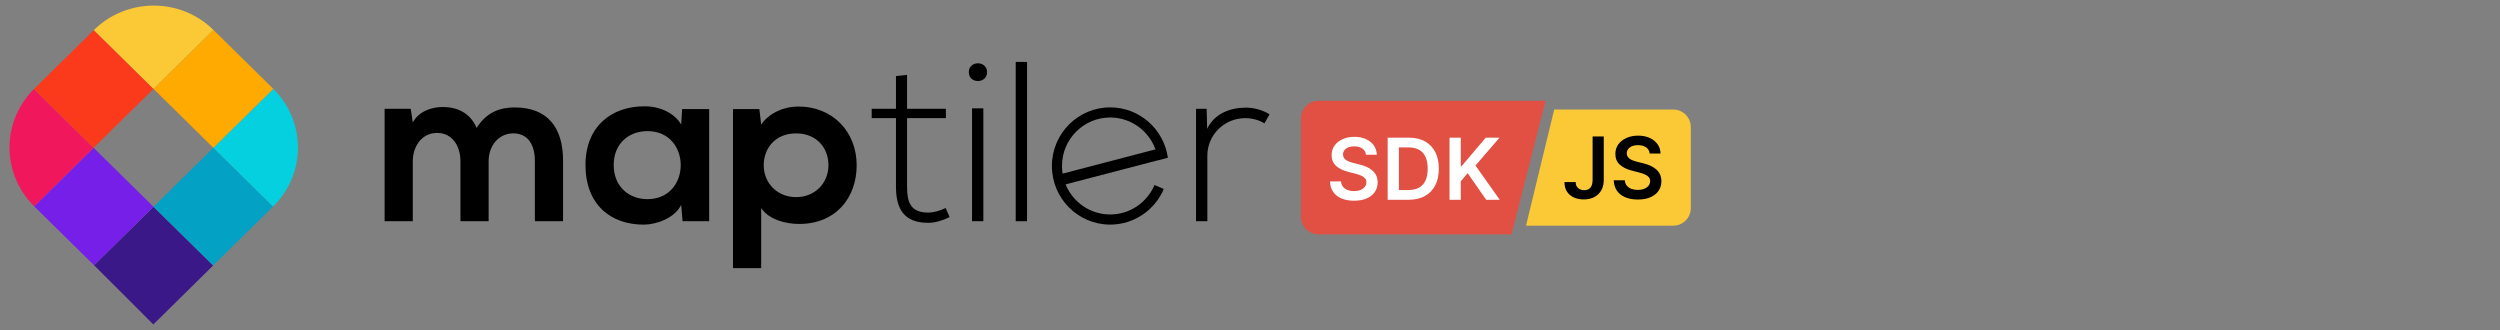 <svg id="sdk" width="318" height="42" viewBox="0 0 318 42" fill="none" xmlns="http://www.w3.org/2000/svg">
<rect x="0" y="0" width="318" height="42" fill="#808080" stroke="none"/>
<path d="M11.965 33.743C14.023 35.769 19.5 41.264 19.497 41.269C19.477 41.305 24.938 35.908 27.113 33.768L19.526 26.3L11.965 33.743Z" fill="#3A1888"/>
<path d="M19.526 26.3L27.113 33.768C27.124 33.756 27.138 33.741 27.15 33.731L34.73 26.27L27.143 18.802L19.526 26.3Z" fill="#03A1C4"/>
<path d="M34.73 26.27L34.749 26.25C38.942 22.123 38.945 15.435 34.762 11.302L27.144 18.802L34.73 26.27Z" fill="#05D0DF"/>
<path d="M11.908 18.802L4.349 26.243C4.351 26.245 4.352 26.248 4.355 26.25L11.953 33.73C11.957 33.734 11.961 33.738 11.966 33.743L19.526 26.3L11.908 18.802Z" fill="#761FE8"/>
<path d="M19.526 11.303L27.143 18.802L34.762 11.303C34.755 11.298 34.753 11.295 34.749 11.29L27.15 3.81C27.149 3.808 27.146 3.806 27.144 3.804L19.526 11.303Z" fill="#FFAA01"/>
<path d="M4.317 11.329C0.161 15.46 0.172 22.124 4.349 26.243L11.908 18.802L4.317 11.329Z" fill="#F1175D"/>
<path d="M19.526 11.303L11.934 3.829L4.354 11.29C4.341 11.303 4.33 11.317 4.316 11.329L11.908 18.802L19.526 11.303Z" fill="#FB3A1B"/>
<path d="M27.143 3.804C22.946 -0.321 16.148 -0.319 11.953 3.81L11.934 3.829L19.526 11.303L27.143 3.804Z" fill="#FBC935"/>
<path d="M58.567 28.14V20.497C58.567 18.616 57.566 16.908 55.595 16.908C53.654 16.908 52.508 18.616 52.508 20.497V28.14H48.922V13.84H52.244L52.508 15.578C53.273 14.129 54.949 13.609 56.33 13.609C58.066 13.609 59.8 14.304 60.624 16.271C61.918 14.245 63.596 13.667 65.476 13.667C69.594 13.667 71.622 16.155 71.622 20.44V28.14H68.034V20.44C68.034 18.559 67.24 16.965 65.301 16.965C63.359 16.965 62.153 18.616 62.153 20.497V28.14H58.567Z" fill="currentColor"/>
<path d="M86.765 13.87H90.206V28.139H86.824L86.647 26.056C85.825 27.734 83.561 28.544 81.943 28.573C77.651 28.603 74.474 25.997 74.474 20.989C74.474 16.069 77.798 13.493 82.033 13.522C83.973 13.522 85.824 14.419 86.647 15.838L86.765 13.87ZM78.062 20.989C78.062 23.71 79.973 25.331 82.355 25.331C88 25.331 88 16.677 82.355 16.677C79.973 16.677 78.062 18.269 78.062 20.989Z" fill="currentColor"/>
<path d="M93.236 34.105V13.87H96.589L96.822 15.838C97.94 14.245 99.882 13.551 101.528 13.551C105.996 13.551 108.968 16.822 108.968 21.019C108.968 25.187 106.291 28.487 101.645 28.487C100.117 28.487 97.852 28.023 96.822 26.461V34.104H93.236V34.105ZM105.381 21.019C105.381 18.791 103.851 16.966 101.264 16.966C98.676 16.966 97.146 18.791 97.146 21.019C97.146 23.247 98.823 25.073 101.264 25.073C103.705 25.073 105.381 23.247 105.381 21.019Z" fill="currentColor"/>
<path d="M115.379 9.528V13.84H120.319V15.026H115.379V23.739C115.379 25.679 115.791 27.04 118.055 27.04C118.76 27.04 119.554 26.808 120.289 26.461L120.789 27.617C119.877 28.054 118.965 28.342 118.055 28.342C114.968 28.342 113.967 26.547 113.967 23.74V15.027H110.879V13.84H113.967V9.672L115.379 9.528Z" fill="currentColor"/>
<path d="M125.554 9.18C125.554 10.685 123.23 10.685 123.23 9.18C123.23 7.675 125.554 7.675 125.554 9.18ZM123.643 13.782V28.14H125.082V13.782H123.643Z" fill="currentColor"/>
<path d="M130.64 7.878V28.14H129.199V7.878H130.64Z" fill="currentColor"/>
<path d="M153.488 13.84L153.547 16.389C154.459 14.448 156.518 13.696 158.37 13.696C159.459 13.667 160.515 13.956 161.486 14.536L160.839 15.693C160.076 15.23 159.221 15.027 158.37 15.027C155.663 15.057 153.576 17.198 153.576 19.804V28.14H152.135V13.84H153.488Z" fill="currentColor"/>
<path d="M135.54 23.414C135.541 23.415 135.543 23.417 135.543 23.418L147.303 20.354C147.302 20.349 147.302 20.345 147.302 20.341L135.54 23.414Z" fill="currentColor"/>
<path d="M141.214 27.28C138.654 27.28 136.461 25.701 135.543 23.458H135.535L135.542 23.457C135.542 23.456 135.541 23.455 135.54 23.454L147.301 20.38C147.301 20.386 147.302 20.39 147.303 20.394L148.555 20.068C148.049 16.446 144.956 13.658 141.214 13.658C137.12 13.658 133.802 16.996 133.802 21.113C133.802 25.23 137.12 28.569 141.214 28.569C144.276 28.569 146.905 26.7 148.035 24.037L146.855 23.532C145.921 25.734 143.747 27.28 141.214 27.28ZM135.083 21.113C135.083 17.708 137.828 14.946 141.214 14.946C143.862 14.946 146.117 16.634 146.976 18.999L135.16 22.085C135.11 21.768 135.083 21.444 135.083 21.113Z" fill="currentColor"/>
<path d="M165.48 15.057C165.48 13.822 166.482 12.821 167.717 12.821H196.6L192.26 29.812H167.717C166.482 29.812 165.48 28.81 165.48 27.575V15.057Z" fill="#E15042"/>
<path d="M173.75 19.683C173.714 19.347 173.562 19.084 173.295 18.897C173.03 18.709 172.685 18.615 172.261 18.615C171.963 18.615 171.707 18.66 171.494 18.75C171.28 18.84 171.117 18.962 171.004 19.116C170.891 19.271 170.833 19.447 170.83 19.645C170.83 19.809 170.868 19.952 170.942 20.073C171.019 20.194 171.123 20.297 171.255 20.381C171.386 20.464 171.531 20.533 171.69 20.59C171.85 20.646 172.01 20.694 172.172 20.732L172.913 20.918C173.211 20.987 173.498 21.081 173.773 21.199C174.051 21.317 174.299 21.466 174.517 21.646C174.738 21.826 174.913 22.044 175.042 22.298C175.17 22.553 175.235 22.851 175.235 23.193C175.235 23.656 175.116 24.063 174.88 24.416C174.643 24.765 174.301 25.039 173.854 25.237C173.409 25.433 172.87 25.53 172.238 25.53C171.623 25.53 171.09 25.435 170.637 25.245C170.187 25.055 169.835 24.777 169.581 24.412C169.329 24.047 169.192 23.602 169.172 23.077H170.58C170.6 23.352 170.685 23.581 170.834 23.764C170.983 23.946 171.177 24.083 171.416 24.173C171.658 24.263 171.928 24.308 172.226 24.308C172.538 24.308 172.81 24.261 173.044 24.169C173.281 24.074 173.466 23.942 173.599 23.775C173.733 23.606 173.801 23.408 173.804 23.181C173.801 22.976 173.741 22.806 173.623 22.672C173.504 22.536 173.338 22.423 173.125 22.333C172.914 22.24 172.667 22.158 172.385 22.086L171.486 21.855C170.835 21.688 170.321 21.434 169.943 21.095C169.568 20.753 169.38 20.299 169.38 19.733C169.38 19.268 169.506 18.861 169.758 18.511C170.013 18.161 170.358 17.89 170.796 17.697C171.233 17.502 171.728 17.404 172.28 17.404C172.841 17.404 173.332 17.502 173.754 17.697C174.178 17.89 174.511 18.159 174.753 18.503C174.994 18.845 175.119 19.239 175.127 19.683H173.75Z" fill="white"/>
<path d="M179.187 25.411H176.51V17.512H179.241C180.025 17.512 180.699 17.67 181.262 17.986C181.827 18.3 182.262 18.751 182.565 19.34C182.869 19.929 183.02 20.633 183.02 21.454C183.02 22.276 182.867 22.983 182.561 23.575C182.258 24.166 181.82 24.62 181.246 24.936C180.676 25.253 179.989 25.411 179.187 25.411ZM177.941 24.173H179.117C179.668 24.173 180.127 24.072 180.494 23.872C180.862 23.669 181.138 23.367 181.323 22.965C181.509 22.562 181.601 22.058 181.601 21.454C181.601 20.849 181.509 20.348 181.323 19.95C181.138 19.548 180.865 19.249 180.502 19.051C180.142 18.85 179.695 18.75 179.16 18.75H177.941V24.173Z" fill="white"/>
<path d="M184.38 25.411V17.512H185.811V21.141H185.907L188.989 17.512H190.736L187.681 21.056L190.763 25.411H189.043L186.686 22.024L185.811 23.058V25.411H184.38Z" fill="white"/>
<path d="M215.07 26.468C215.07 27.703 214.069 28.704 212.834 28.704H194.109L197.698 13.929H212.834C214.069 13.929 215.07 14.93 215.07 16.165V26.468Z" fill="#FBC935"/>
<path d="M202.579 17.361H203.998V22.915C203.996 23.424 203.888 23.862 203.674 24.23C203.461 24.595 203.163 24.877 202.78 25.075C202.399 25.27 201.956 25.368 201.449 25.368C200.986 25.368 200.57 25.285 200.199 25.121C199.832 24.954 199.54 24.707 199.324 24.38C199.108 24.054 199 23.648 199 23.162H200.423C200.426 23.375 200.472 23.559 200.562 23.713C200.655 23.867 200.782 23.986 200.944 24.068C201.106 24.15 201.292 24.191 201.503 24.191C201.732 24.191 201.926 24.144 202.085 24.049C202.245 23.951 202.366 23.807 202.448 23.617C202.533 23.427 202.576 23.192 202.579 22.915V17.361Z" fill="currentColor"/>
<path d="M209.843 19.532C209.807 19.196 209.656 18.933 209.388 18.746C209.123 18.558 208.779 18.464 208.355 18.464C208.056 18.464 207.8 18.509 207.587 18.599C207.374 18.689 207.21 18.811 207.097 18.966C206.984 19.12 206.926 19.296 206.924 19.494C206.924 19.659 206.961 19.801 207.035 19.922C207.113 20.043 207.217 20.146 207.348 20.231C207.479 20.313 207.624 20.382 207.784 20.439C207.943 20.495 208.104 20.543 208.266 20.581L209.006 20.767C209.305 20.836 209.591 20.93 209.866 21.048C210.144 21.166 210.392 21.316 210.611 21.496C210.832 21.676 211.007 21.893 211.135 22.147C211.264 22.402 211.328 22.7 211.328 23.042C211.328 23.505 211.21 23.913 210.973 24.265C210.737 24.614 210.395 24.888 209.947 25.086C209.503 25.282 208.964 25.379 208.331 25.379C207.717 25.379 207.183 25.284 206.731 25.094C206.281 24.904 205.929 24.626 205.674 24.261C205.422 23.896 205.286 23.451 205.265 22.926H206.673C206.694 23.201 206.778 23.43 206.928 23.613C207.077 23.796 207.271 23.932 207.51 24.022C207.752 24.112 208.022 24.157 208.32 24.157C208.631 24.157 208.903 24.11 209.137 24.018C209.374 23.923 209.559 23.792 209.693 23.625C209.826 23.455 209.895 23.257 209.897 23.031C209.895 22.825 209.834 22.655 209.716 22.521C209.598 22.385 209.432 22.272 209.218 22.182C209.008 22.09 208.761 22.007 208.478 21.935L207.579 21.704C206.929 21.537 206.415 21.284 206.037 20.944C205.661 20.602 205.474 20.148 205.474 19.583C205.474 19.117 205.6 18.71 205.851 18.36C206.106 18.01 206.452 17.739 206.889 17.546C207.326 17.351 207.821 17.253 208.374 17.253C208.934 17.253 209.425 17.351 209.847 17.546C210.271 17.739 210.604 18.008 210.846 18.352C211.088 18.694 211.212 19.088 211.22 19.532H209.843Z" fill="currentColor"/>
</svg>
